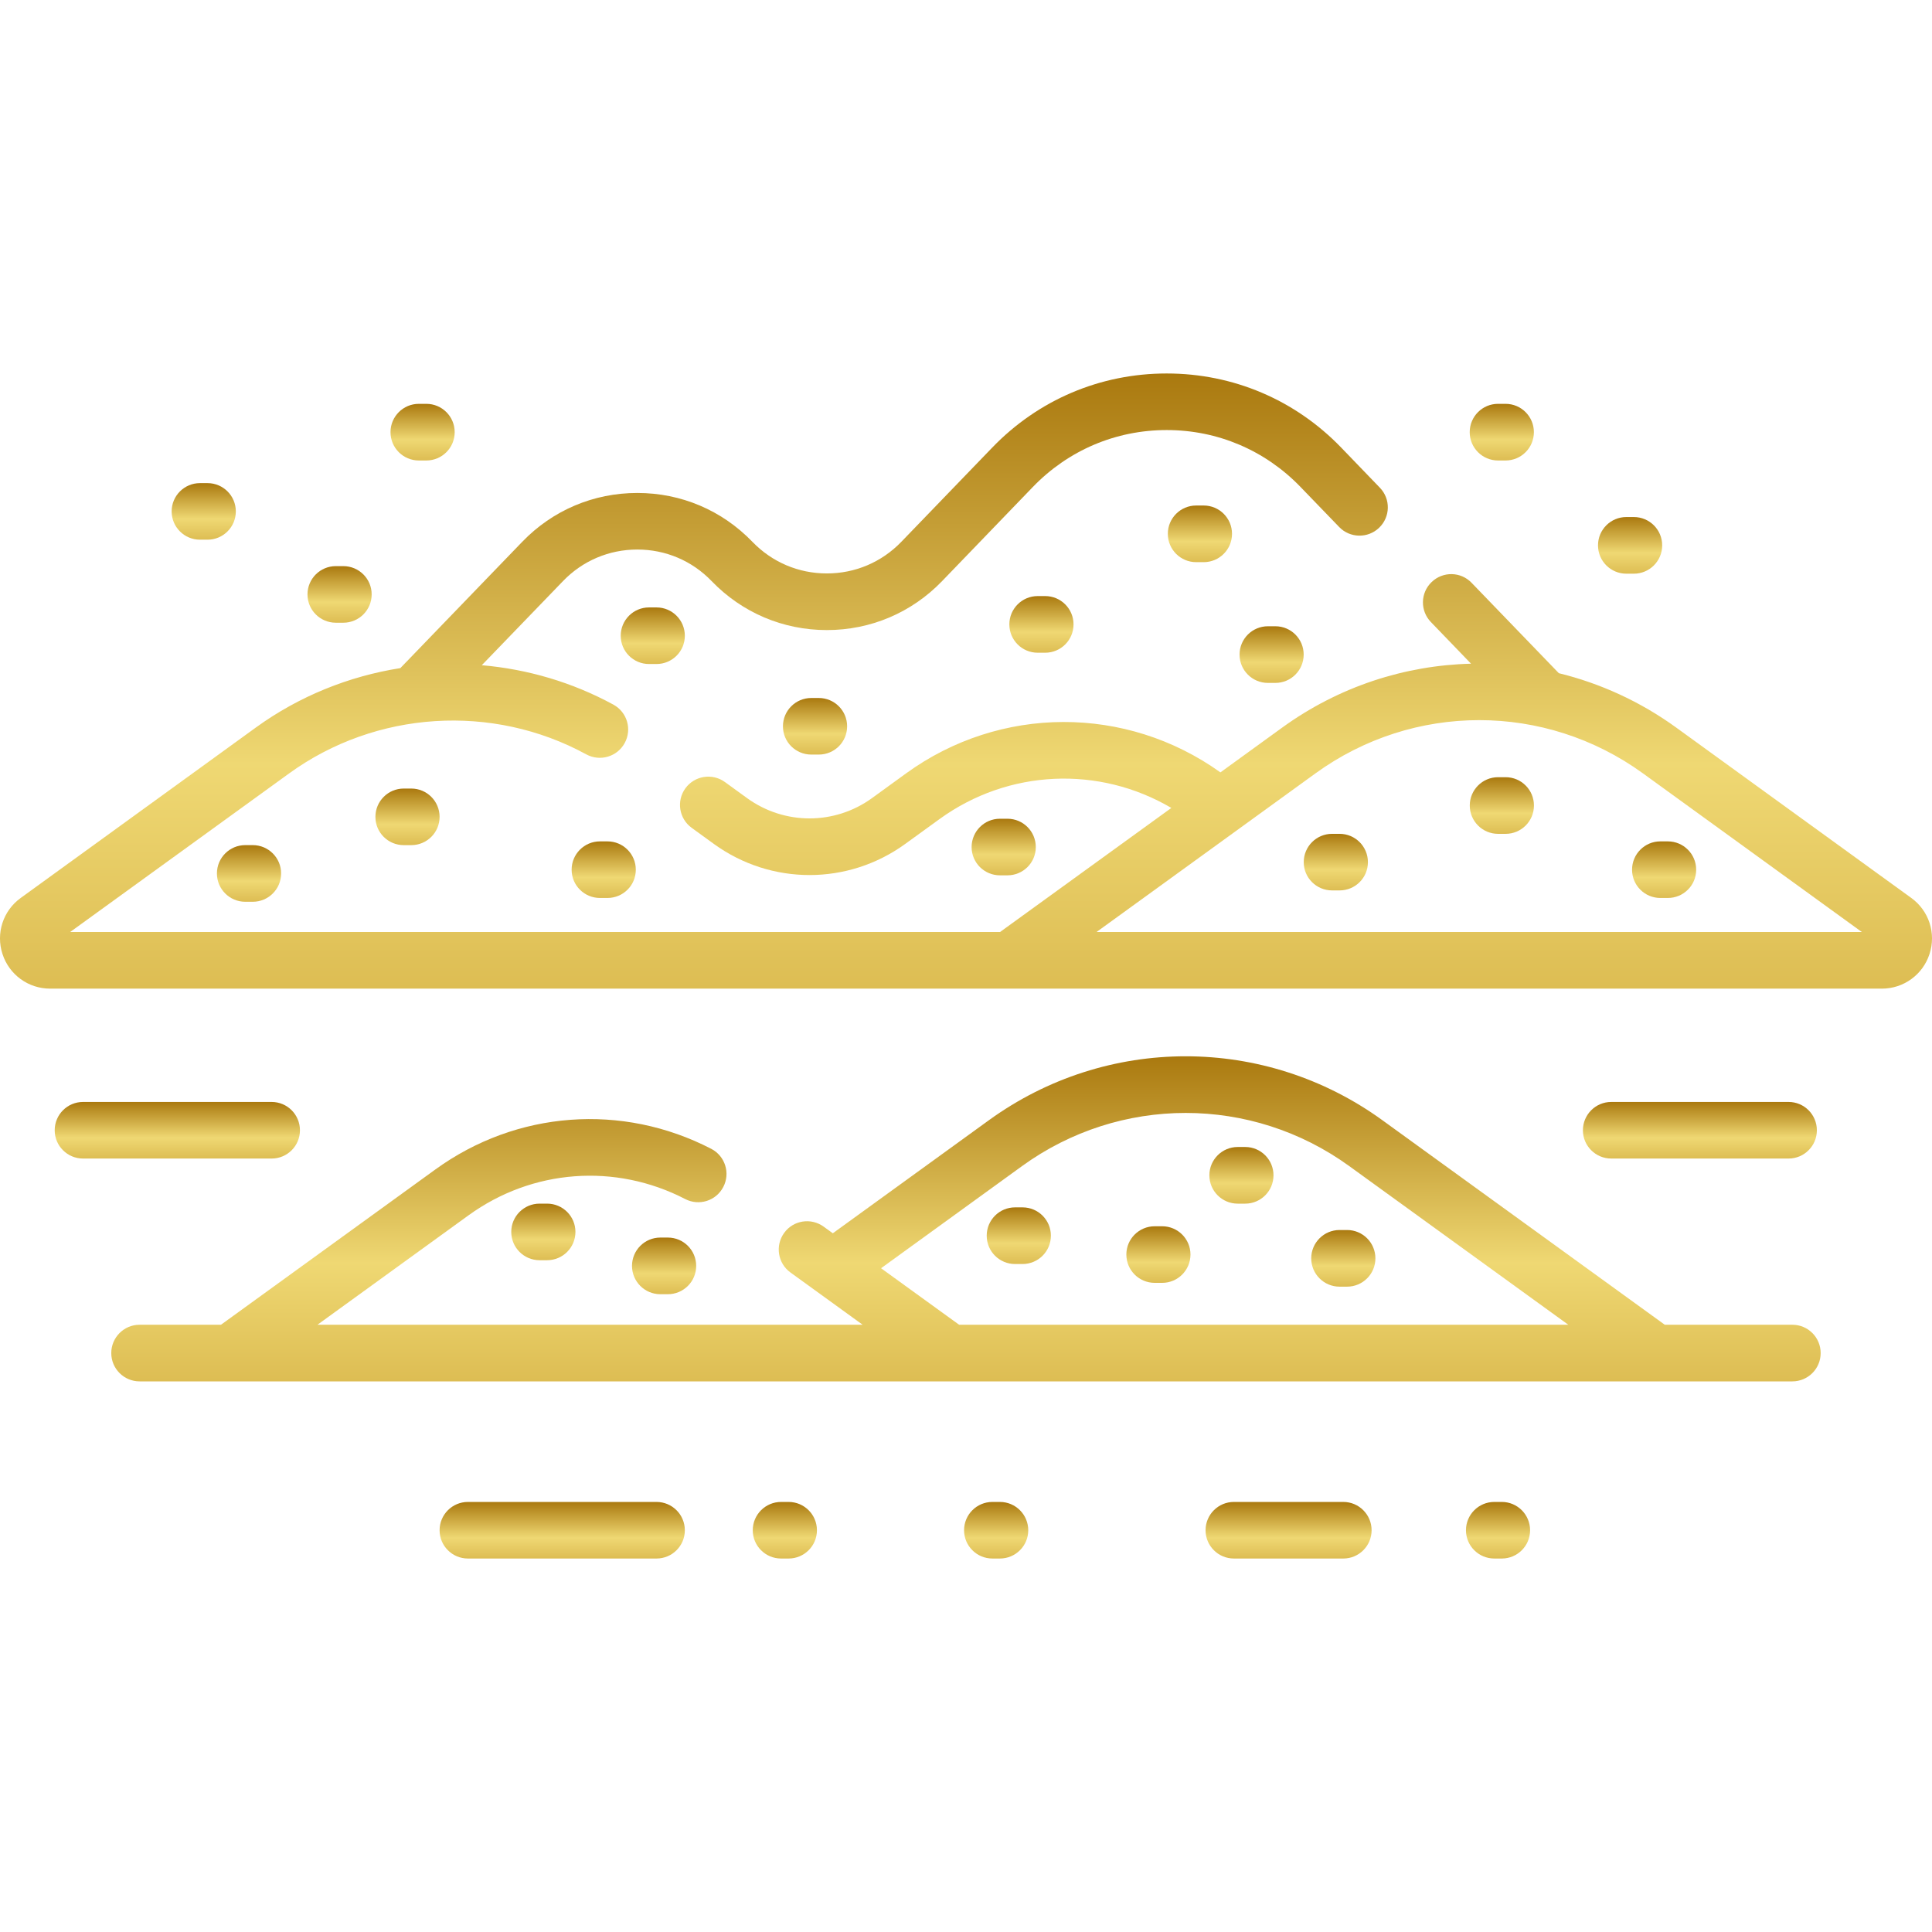 <svg width="32" height="32" viewBox="0 0 32 32" fill="none" xmlns="http://www.w3.org/2000/svg">
<g clip-path="url(#clip0_31_1329)">
<path d="M8.937 19.936C8.678 19.936 8.468 20.146 8.468 20.404C8.468 20.663 8.678 20.873 8.937 20.873H9.062C9.321 20.873 9.531 20.663 9.531 20.404C9.531 20.146 9.321 19.936 9.062 19.936H8.937Z" fill="url(#paint0_linear_31_1329)"/>
<path d="M10.937 20.498C10.678 20.498 10.468 20.708 10.468 20.967C10.468 21.226 10.678 21.436 10.937 21.436H11.062C11.321 21.436 11.531 21.226 11.531 20.967C11.531 20.708 11.321 20.498 11.062 20.498H10.937Z" fill="url(#paint1_linear_31_1329)"/>
<path d="M20.625 18.998H20.5C20.241 18.998 20.031 19.208 20.031 19.467C20.031 19.726 20.241 19.936 20.5 19.936H20.625C20.883 19.936 21.093 19.726 21.093 19.467C21.093 19.208 20.883 18.998 20.625 18.998Z" fill="url(#paint2_linear_31_1329)"/>
<path d="M21.125 10.373H21C20.741 10.373 20.531 10.583 20.531 10.842C20.531 11.101 20.741 11.311 21 11.311H21.125C21.383 11.311 21.593 11.101 21.593 10.842C21.593 10.583 21.383 10.373 21.125 10.373Z" fill="url(#paint3_linear_31_1329)"/>
<path d="M6.687 13.061C6.428 13.061 6.218 13.271 6.218 13.53C6.218 13.789 6.428 13.998 6.687 13.998H6.812C7.071 13.998 7.281 13.789 7.281 13.53C7.281 13.271 7.071 13.061 6.812 13.061H6.687Z" fill="url(#paint4_linear_31_1329)"/>
<path d="M10.062 13.936H9.937C9.678 13.936 9.468 14.146 9.468 14.405C9.468 14.664 9.678 14.873 9.937 14.873H10.062C10.321 14.873 10.531 14.664 10.531 14.405C10.531 14.146 10.321 13.936 10.062 13.936Z" fill="url(#paint5_linear_31_1329)"/>
<path d="M16.687 14.498C16.946 14.498 17.156 14.289 17.156 14.03C17.156 13.771 16.946 13.561 16.687 13.561H16.562C16.303 13.561 16.093 13.771 16.093 14.03C16.093 14.289 16.303 14.498 16.562 14.498H16.687Z" fill="url(#paint6_linear_31_1329)"/>
<path d="M4.062 13.998C3.803 13.998 3.593 14.208 3.593 14.467C3.593 14.726 3.803 14.936 4.062 14.936H4.187C4.446 14.936 4.656 14.726 4.656 14.467C4.656 14.208 4.446 13.998 4.187 13.998H4.062Z" fill="url(#paint7_linear_31_1329)"/>
<path d="M19.812 8.373C19.553 8.373 19.343 8.583 19.343 8.842C19.343 9.101 19.553 9.311 19.812 9.311H19.937C20.196 9.311 20.406 9.101 20.406 8.842C20.406 8.583 20.196 8.373 19.937 8.373H19.812Z" fill="url(#paint8_linear_31_1329)"/>
<path d="M13.437 11.561C13.178 11.561 12.968 11.771 12.968 12.03C12.968 12.289 13.178 12.498 13.437 12.498H13.562C13.821 12.498 14.031 12.289 14.031 12.03C14.031 11.771 13.821 11.561 13.562 11.561H13.437Z" fill="url(#paint9_linear_31_1329)"/>
<path d="M17.187 9.873C16.928 9.873 16.718 10.083 16.718 10.342C16.718 10.601 16.928 10.811 17.187 10.811H17.312C17.571 10.811 17.781 10.601 17.781 10.342C17.781 10.083 17.571 9.873 17.312 9.873H17.187Z" fill="url(#paint10_linear_31_1329)"/>
<path d="M10.874 10.998C11.133 10.998 11.343 10.789 11.343 10.53C11.343 10.271 11.133 10.061 10.874 10.061H10.749C10.491 10.061 10.281 10.271 10.281 10.53C10.281 10.789 10.491 10.998 10.749 10.998H10.874Z" fill="url(#paint11_linear_31_1329)"/>
<path d="M31.657 14.873L27.762 12.05C27.164 11.617 26.503 11.318 25.819 11.15L24.374 9.653C24.195 9.466 23.898 9.461 23.712 9.641C23.525 9.82 23.52 10.117 23.7 10.303L24.365 10.993C23.267 11.02 22.176 11.372 21.239 12.05L20.214 12.793C18.654 11.676 16.567 11.68 15.011 12.807L14.442 13.22C13.824 13.667 12.993 13.667 12.375 13.22L12.007 12.953C11.797 12.801 11.504 12.848 11.352 13.057C11.2 13.267 11.247 13.56 11.457 13.712L11.825 13.979C12.772 14.665 14.045 14.665 14.992 13.979L15.562 13.566C16.703 12.739 18.206 12.678 19.401 13.382L16.564 15.437H1.162L4.789 12.81C6.224 11.77 8.156 11.646 9.711 12.495C9.938 12.618 10.223 12.535 10.347 12.307C10.471 12.08 10.388 11.796 10.16 11.671C9.477 11.299 8.733 11.083 7.98 11.018L9.324 9.626C9.649 9.288 10.087 9.102 10.556 9.102C11.025 9.102 11.463 9.288 11.788 9.626C12.292 10.148 12.97 10.436 13.695 10.436C14.421 10.436 15.099 10.148 15.603 9.626L17.108 8.065C17.694 7.458 18.481 7.123 19.324 7.123C20.168 7.123 20.954 7.458 21.54 8.065L22.181 8.729C22.36 8.915 22.657 8.92 22.843 8.741C23.03 8.561 23.035 8.264 22.855 8.078L22.215 7.414C21.451 6.622 20.424 6.186 19.324 6.186C18.224 6.186 17.197 6.622 16.434 7.414L14.928 8.975C14.602 9.312 14.165 9.498 13.695 9.498C13.226 9.498 12.789 9.312 12.463 8.975C11.959 8.452 11.282 8.165 10.556 8.165C9.83 8.165 9.153 8.452 8.649 8.975L6.631 11.066C5.78 11.2 4.957 11.529 4.238 12.05L0.343 14.873C0.051 15.084 -0.071 15.457 0.041 15.801C0.152 16.144 0.469 16.375 0.83 16.375H31.17C31.53 16.375 31.848 16.144 31.959 15.801C32.071 15.457 31.949 15.084 31.657 14.873ZM18.162 15.437L21.789 12.809C23.411 11.634 25.59 11.634 27.212 12.809L30.838 15.437H18.162Z" fill="url(#paint12_linear_31_1329)"/>
<path d="M24.938 12.873H24.813C24.554 12.873 24.344 13.083 24.344 13.342C24.344 13.601 24.554 13.811 24.813 13.811H24.938C25.197 13.811 25.407 13.601 25.407 13.342C25.407 13.083 25.197 12.873 24.938 12.873Z" fill="url(#paint13_linear_31_1329)"/>
<path d="M27.032 14.405C27.032 14.664 27.242 14.873 27.5 14.873H27.625C27.884 14.873 28.094 14.664 28.094 14.405C28.094 14.146 27.884 13.936 27.625 13.936H27.5C27.242 13.936 27.032 14.146 27.032 14.405Z" fill="url(#paint14_linear_31_1329)"/>
<path d="M22.188 13.811H22.063C21.804 13.811 21.594 14.021 21.594 14.28C21.594 14.539 21.804 14.748 22.063 14.748H22.188C22.447 14.748 22.657 14.539 22.657 14.28C22.657 14.021 22.447 13.811 22.188 13.811Z" fill="url(#paint15_linear_31_1329)"/>
<path d="M19.25 20.311H19.125C18.866 20.311 18.656 20.521 18.656 20.779C18.656 21.038 18.866 21.248 19.125 21.248H19.25C19.508 21.248 19.718 21.038 19.718 20.779C19.718 20.521 19.508 20.311 19.25 20.311Z" fill="url(#paint16_linear_31_1329)"/>
<path d="M22.187 20.373C21.928 20.373 21.718 20.583 21.718 20.842C21.718 21.101 21.928 21.311 22.187 21.311H22.312C22.571 21.311 22.781 21.101 22.781 20.842C22.781 20.583 22.571 20.373 22.312 20.373H22.187Z" fill="url(#paint17_linear_31_1329)"/>
<path d="M16.937 19.998H16.812C16.553 19.998 16.343 20.208 16.343 20.467C16.343 20.726 16.553 20.936 16.812 20.936H16.937C17.196 20.936 17.406 20.726 17.406 20.467C17.406 20.208 17.196 19.998 16.937 19.998Z" fill="url(#paint18_linear_31_1329)"/>
<path d="M29.687 21.942H27.574L22.899 18.556C20.949 17.142 18.327 17.142 16.377 18.556L13.794 20.427L13.642 20.317C13.432 20.165 13.139 20.211 12.988 20.421C12.836 20.631 12.882 20.924 13.092 21.076L14.288 21.942H5.258L7.761 20.129C8.817 19.364 10.191 19.261 11.349 19.86C11.579 19.979 11.861 19.89 11.98 19.66C12.1 19.43 12.01 19.147 11.78 19.028C10.306 18.265 8.555 18.396 7.211 19.37L3.66 21.942H2.312C2.053 21.942 1.843 22.152 1.843 22.411C1.843 22.67 2.053 22.88 2.312 22.88H29.687C29.946 22.88 30.156 22.67 30.156 22.411C30.156 22.152 29.946 21.942 29.687 21.942ZM15.886 21.942L14.593 21.006L16.927 19.315C18.548 18.14 20.728 18.14 22.349 19.315L25.976 21.942H15.886Z" fill="url(#paint19_linear_31_1329)"/>
<path d="M5.562 10.314H5.687C5.946 10.314 6.156 10.104 6.156 9.845C6.156 9.587 5.946 9.377 5.687 9.377H5.562C5.303 9.377 5.093 9.587 5.093 9.845C5.093 10.104 5.303 10.314 5.562 10.314Z" fill="url(#paint20_linear_31_1329)"/>
<path d="M6.937 7.627H7.062C7.321 7.627 7.531 7.417 7.531 7.158C7.531 6.899 7.321 6.689 7.062 6.689H6.937C6.678 6.689 6.468 6.899 6.468 7.158C6.468 7.417 6.678 7.627 6.937 7.627Z" fill="url(#paint21_linear_31_1329)"/>
<path d="M26.937 9.502H27.062C27.321 9.502 27.531 9.292 27.531 9.033C27.531 8.774 27.321 8.564 27.062 8.564H26.937C26.678 8.564 26.468 8.774 26.468 9.033C26.468 9.292 26.678 9.502 26.937 9.502Z" fill="url(#paint22_linear_31_1329)"/>
<path d="M24.812 7.627H24.937C25.196 7.627 25.406 7.417 25.406 7.158C25.406 6.899 25.196 6.689 24.937 6.689H24.812C24.553 6.689 24.343 6.899 24.343 7.158C24.343 7.417 24.553 7.627 24.812 7.627Z" fill="url(#paint23_linear_31_1329)"/>
<path d="M3.312 8.939H3.437C3.696 8.939 3.906 8.729 3.906 8.47C3.906 8.212 3.696 8.002 3.437 8.002H3.312C3.053 8.002 2.843 8.212 2.843 8.47C2.843 8.729 3.053 8.939 3.312 8.939Z" fill="url(#paint24_linear_31_1329)"/>
<path d="M29.625 19.189C29.883 19.189 30.093 18.979 30.093 18.721C30.093 18.462 29.883 18.252 29.625 18.252H26.687C26.428 18.252 26.218 18.462 26.218 18.721C26.218 18.979 26.428 19.189 26.687 19.189H29.625Z" fill="url(#paint25_linear_31_1329)"/>
<path d="M4.968 18.721C4.968 18.462 4.758 18.252 4.5 18.252H1.375C1.116 18.252 0.906 18.462 0.906 18.721C0.906 18.979 1.116 19.189 1.375 19.189H4.5C4.758 19.189 4.968 18.979 4.968 18.721Z" fill="url(#paint26_linear_31_1329)"/>
<path d="M10.874 24.877H7.75C7.491 24.877 7.281 25.087 7.281 25.346C7.281 25.604 7.491 25.814 7.75 25.814H10.874C11.133 25.814 11.343 25.604 11.343 25.346C11.343 25.087 11.133 24.877 10.874 24.877Z" fill="url(#paint27_linear_31_1329)"/>
<path d="M22.25 24.877H20.437C20.178 24.877 19.968 25.087 19.968 25.346C19.968 25.604 20.178 25.814 20.437 25.814H22.25C22.508 25.814 22.718 25.604 22.718 25.346C22.718 25.087 22.508 24.877 22.25 24.877Z" fill="url(#paint28_linear_31_1329)"/>
<path d="M13.062 24.877H12.937C12.678 24.877 12.468 25.087 12.468 25.346C12.468 25.604 12.678 25.814 12.937 25.814H13.062C13.321 25.814 13.531 25.604 13.531 25.346C13.531 25.087 13.321 24.877 13.062 24.877Z" fill="url(#paint29_linear_31_1329)"/>
<path d="M16.562 24.877H16.437C16.178 24.877 15.968 25.087 15.968 25.346C15.968 25.604 16.178 25.814 16.437 25.814H16.562C16.821 25.814 17.031 25.604 17.031 25.346C17.031 25.087 16.821 24.877 16.562 24.877Z" fill="url(#paint30_linear_31_1329)"/>
<path d="M24.875 24.877H24.75C24.491 24.877 24.281 25.087 24.281 25.346C24.281 25.604 24.491 25.814 24.75 25.814H24.875C25.133 25.814 25.343 25.604 25.343 25.346C25.343 25.087 25.133 24.877 24.875 24.877Z" fill="url(#paint31_linear_31_1329)"/>
</g>
<defs>
<linearGradient id="paint0_linear_31_1329" x1="8.999" y1="19.936" x2="8.999" y2="20.873" gradientUnits="userSpaceOnUse">
<stop stop-color="#AA790F"/>
<stop offset="0.635" stop-color="#EFD873"/>
<stop offset="1" stop-color="#DDBD53"/>
</linearGradient>
<linearGradient id="paint1_linear_31_1329" x1="10.999" y1="20.498" x2="10.999" y2="21.436" gradientUnits="userSpaceOnUse">
<stop stop-color="#AA790F"/>
<stop offset="0.635" stop-color="#EFD873"/>
<stop offset="1" stop-color="#DDBD53"/>
</linearGradient>
<linearGradient id="paint2_linear_31_1329" x1="20.562" y1="18.998" x2="20.562" y2="19.936" gradientUnits="userSpaceOnUse">
<stop stop-color="#AA790F"/>
<stop offset="0.635" stop-color="#EFD873"/>
<stop offset="1" stop-color="#DDBD53"/>
</linearGradient>
<linearGradient id="paint3_linear_31_1329" x1="21.062" y1="10.373" x2="21.062" y2="11.311" gradientUnits="userSpaceOnUse">
<stop stop-color="#AA790F"/>
<stop offset="0.635" stop-color="#EFD873"/>
<stop offset="1" stop-color="#DDBD53"/>
</linearGradient>
<linearGradient id="paint4_linear_31_1329" x1="6.749" y1="13.061" x2="6.749" y2="13.998" gradientUnits="userSpaceOnUse">
<stop stop-color="#AA790F"/>
<stop offset="0.635" stop-color="#EFD873"/>
<stop offset="1" stop-color="#DDBD53"/>
</linearGradient>
<linearGradient id="paint5_linear_31_1329" x1="9.999" y1="13.936" x2="9.999" y2="14.873" gradientUnits="userSpaceOnUse">
<stop stop-color="#AA790F"/>
<stop offset="0.635" stop-color="#EFD873"/>
<stop offset="1" stop-color="#DDBD53"/>
</linearGradient>
<linearGradient id="paint6_linear_31_1329" x1="16.625" y1="13.561" x2="16.625" y2="14.498" gradientUnits="userSpaceOnUse">
<stop stop-color="#AA790F"/>
<stop offset="0.635" stop-color="#EFD873"/>
<stop offset="1" stop-color="#DDBD53"/>
</linearGradient>
<linearGradient id="paint7_linear_31_1329" x1="4.124" y1="13.998" x2="4.124" y2="14.936" gradientUnits="userSpaceOnUse">
<stop stop-color="#AA790F"/>
<stop offset="0.635" stop-color="#EFD873"/>
<stop offset="1" stop-color="#DDBD53"/>
</linearGradient>
<linearGradient id="paint8_linear_31_1329" x1="19.875" y1="8.373" x2="19.875" y2="9.311" gradientUnits="userSpaceOnUse">
<stop stop-color="#AA790F"/>
<stop offset="0.635" stop-color="#EFD873"/>
<stop offset="1" stop-color="#DDBD53"/>
</linearGradient>
<linearGradient id="paint9_linear_31_1329" x1="13.499" y1="11.561" x2="13.499" y2="12.498" gradientUnits="userSpaceOnUse">
<stop stop-color="#AA790F"/>
<stop offset="0.635" stop-color="#EFD873"/>
<stop offset="1" stop-color="#DDBD53"/>
</linearGradient>
<linearGradient id="paint10_linear_31_1329" x1="17.25" y1="9.873" x2="17.25" y2="10.811" gradientUnits="userSpaceOnUse">
<stop stop-color="#AA790F"/>
<stop offset="0.635" stop-color="#EFD873"/>
<stop offset="1" stop-color="#DDBD53"/>
</linearGradient>
<linearGradient id="paint11_linear_31_1329" x1="10.812" y1="10.061" x2="10.812" y2="10.998" gradientUnits="userSpaceOnUse">
<stop stop-color="#AA790F"/>
<stop offset="0.635" stop-color="#EFD873"/>
<stop offset="1" stop-color="#DDBD53"/>
</linearGradient>
<linearGradient id="paint12_linear_31_1329" x1="15.998" y1="6.188" x2="15.998" y2="16.377" gradientUnits="userSpaceOnUse">
<stop stop-color="#AA790F"/>
<stop offset="0.635" stop-color="#EFD873"/>
<stop offset="1" stop-color="#DDBD53"/>
</linearGradient>
<linearGradient id="paint13_linear_31_1329" x1="24.875" y1="12.873" x2="24.875" y2="13.811" gradientUnits="userSpaceOnUse">
<stop stop-color="#AA790F"/>
<stop offset="0.635" stop-color="#EFD873"/>
<stop offset="1" stop-color="#DDBD53"/>
</linearGradient>
<linearGradient id="paint14_linear_31_1329" x1="27.563" y1="13.936" x2="27.563" y2="14.873" gradientUnits="userSpaceOnUse">
<stop stop-color="#AA790F"/>
<stop offset="0.635" stop-color="#EFD873"/>
<stop offset="1" stop-color="#DDBD53"/>
</linearGradient>
<linearGradient id="paint15_linear_31_1329" x1="22.125" y1="13.811" x2="22.125" y2="14.748" gradientUnits="userSpaceOnUse">
<stop stop-color="#AA790F"/>
<stop offset="0.635" stop-color="#EFD873"/>
<stop offset="1" stop-color="#DDBD53"/>
</linearGradient>
<linearGradient id="paint16_linear_31_1329" x1="19.187" y1="20.311" x2="19.187" y2="21.248" gradientUnits="userSpaceOnUse">
<stop stop-color="#AA790F"/>
<stop offset="0.635" stop-color="#EFD873"/>
<stop offset="1" stop-color="#DDBD53"/>
</linearGradient>
<linearGradient id="paint17_linear_31_1329" x1="22.25" y1="20.373" x2="22.25" y2="21.311" gradientUnits="userSpaceOnUse">
<stop stop-color="#AA790F"/>
<stop offset="0.635" stop-color="#EFD873"/>
<stop offset="1" stop-color="#DDBD53"/>
</linearGradient>
<linearGradient id="paint18_linear_31_1329" x1="16.875" y1="19.998" x2="16.875" y2="20.936" gradientUnits="userSpaceOnUse">
<stop stop-color="#AA790F"/>
<stop offset="0.635" stop-color="#EFD873"/>
<stop offset="1" stop-color="#DDBD53"/>
</linearGradient>
<linearGradient id="paint19_linear_31_1329" x1="15.998" y1="17.497" x2="15.998" y2="22.881" gradientUnits="userSpaceOnUse">
<stop stop-color="#AA790F"/>
<stop offset="0.635" stop-color="#EFD873"/>
<stop offset="1" stop-color="#DDBD53"/>
</linearGradient>
<linearGradient id="paint20_linear_31_1329" x1="5.624" y1="9.377" x2="5.624" y2="10.314" gradientUnits="userSpaceOnUse">
<stop stop-color="#AA790F"/>
<stop offset="0.635" stop-color="#EFD873"/>
<stop offset="1" stop-color="#DDBD53"/>
</linearGradient>
<linearGradient id="paint21_linear_31_1329" x1="6.999" y1="6.689" x2="6.999" y2="7.627" gradientUnits="userSpaceOnUse">
<stop stop-color="#AA790F"/>
<stop offset="0.635" stop-color="#EFD873"/>
<stop offset="1" stop-color="#DDBD53"/>
</linearGradient>
<linearGradient id="paint22_linear_31_1329" x1="27" y1="8.564" x2="27" y2="9.502" gradientUnits="userSpaceOnUse">
<stop stop-color="#AA790F"/>
<stop offset="0.635" stop-color="#EFD873"/>
<stop offset="1" stop-color="#DDBD53"/>
</linearGradient>
<linearGradient id="paint23_linear_31_1329" x1="24.875" y1="6.689" x2="24.875" y2="7.627" gradientUnits="userSpaceOnUse">
<stop stop-color="#AA790F"/>
<stop offset="0.635" stop-color="#EFD873"/>
<stop offset="1" stop-color="#DDBD53"/>
</linearGradient>
<linearGradient id="paint24_linear_31_1329" x1="3.374" y1="8.002" x2="3.374" y2="8.939" gradientUnits="userSpaceOnUse">
<stop stop-color="#AA790F"/>
<stop offset="0.635" stop-color="#EFD873"/>
<stop offset="1" stop-color="#DDBD53"/>
</linearGradient>
<linearGradient id="paint25_linear_31_1329" x1="28.156" y1="18.252" x2="28.156" y2="19.189" gradientUnits="userSpaceOnUse">
<stop stop-color="#AA790F"/>
<stop offset="0.635" stop-color="#EFD873"/>
<stop offset="1" stop-color="#DDBD53"/>
</linearGradient>
<linearGradient id="paint26_linear_31_1329" x1="2.937" y1="18.252" x2="2.937" y2="19.189" gradientUnits="userSpaceOnUse">
<stop stop-color="#AA790F"/>
<stop offset="0.635" stop-color="#EFD873"/>
<stop offset="1" stop-color="#DDBD53"/>
</linearGradient>
<linearGradient id="paint27_linear_31_1329" x1="9.312" y1="24.877" x2="9.312" y2="25.814" gradientUnits="userSpaceOnUse">
<stop stop-color="#AA790F"/>
<stop offset="0.635" stop-color="#EFD873"/>
<stop offset="1" stop-color="#DDBD53"/>
</linearGradient>
<linearGradient id="paint28_linear_31_1329" x1="21.343" y1="24.877" x2="21.343" y2="25.814" gradientUnits="userSpaceOnUse">
<stop stop-color="#AA790F"/>
<stop offset="0.635" stop-color="#EFD873"/>
<stop offset="1" stop-color="#DDBD53"/>
</linearGradient>
<linearGradient id="paint29_linear_31_1329" x1="12.999" y1="24.877" x2="12.999" y2="25.814" gradientUnits="userSpaceOnUse">
<stop stop-color="#AA790F"/>
<stop offset="0.635" stop-color="#EFD873"/>
<stop offset="1" stop-color="#DDBD53"/>
</linearGradient>
<linearGradient id="paint30_linear_31_1329" x1="16.5" y1="24.877" x2="16.5" y2="25.814" gradientUnits="userSpaceOnUse">
<stop stop-color="#AA790F"/>
<stop offset="0.635" stop-color="#EFD873"/>
<stop offset="1" stop-color="#DDBD53"/>
</linearGradient>
<linearGradient id="paint31_linear_31_1329" x1="24.812" y1="24.877" x2="24.812" y2="25.814" gradientUnits="userSpaceOnUse">
<stop stop-color="#AA790F"/>
<stop offset="0.635" stop-color="#EFD873"/>
<stop offset="1" stop-color="#DDBD53"/>
</linearGradient>
<clipPath id="clip0_31_1329">
<rect width="32" height="32" fill="white"/>
</clipPath>
</defs>
</svg>
